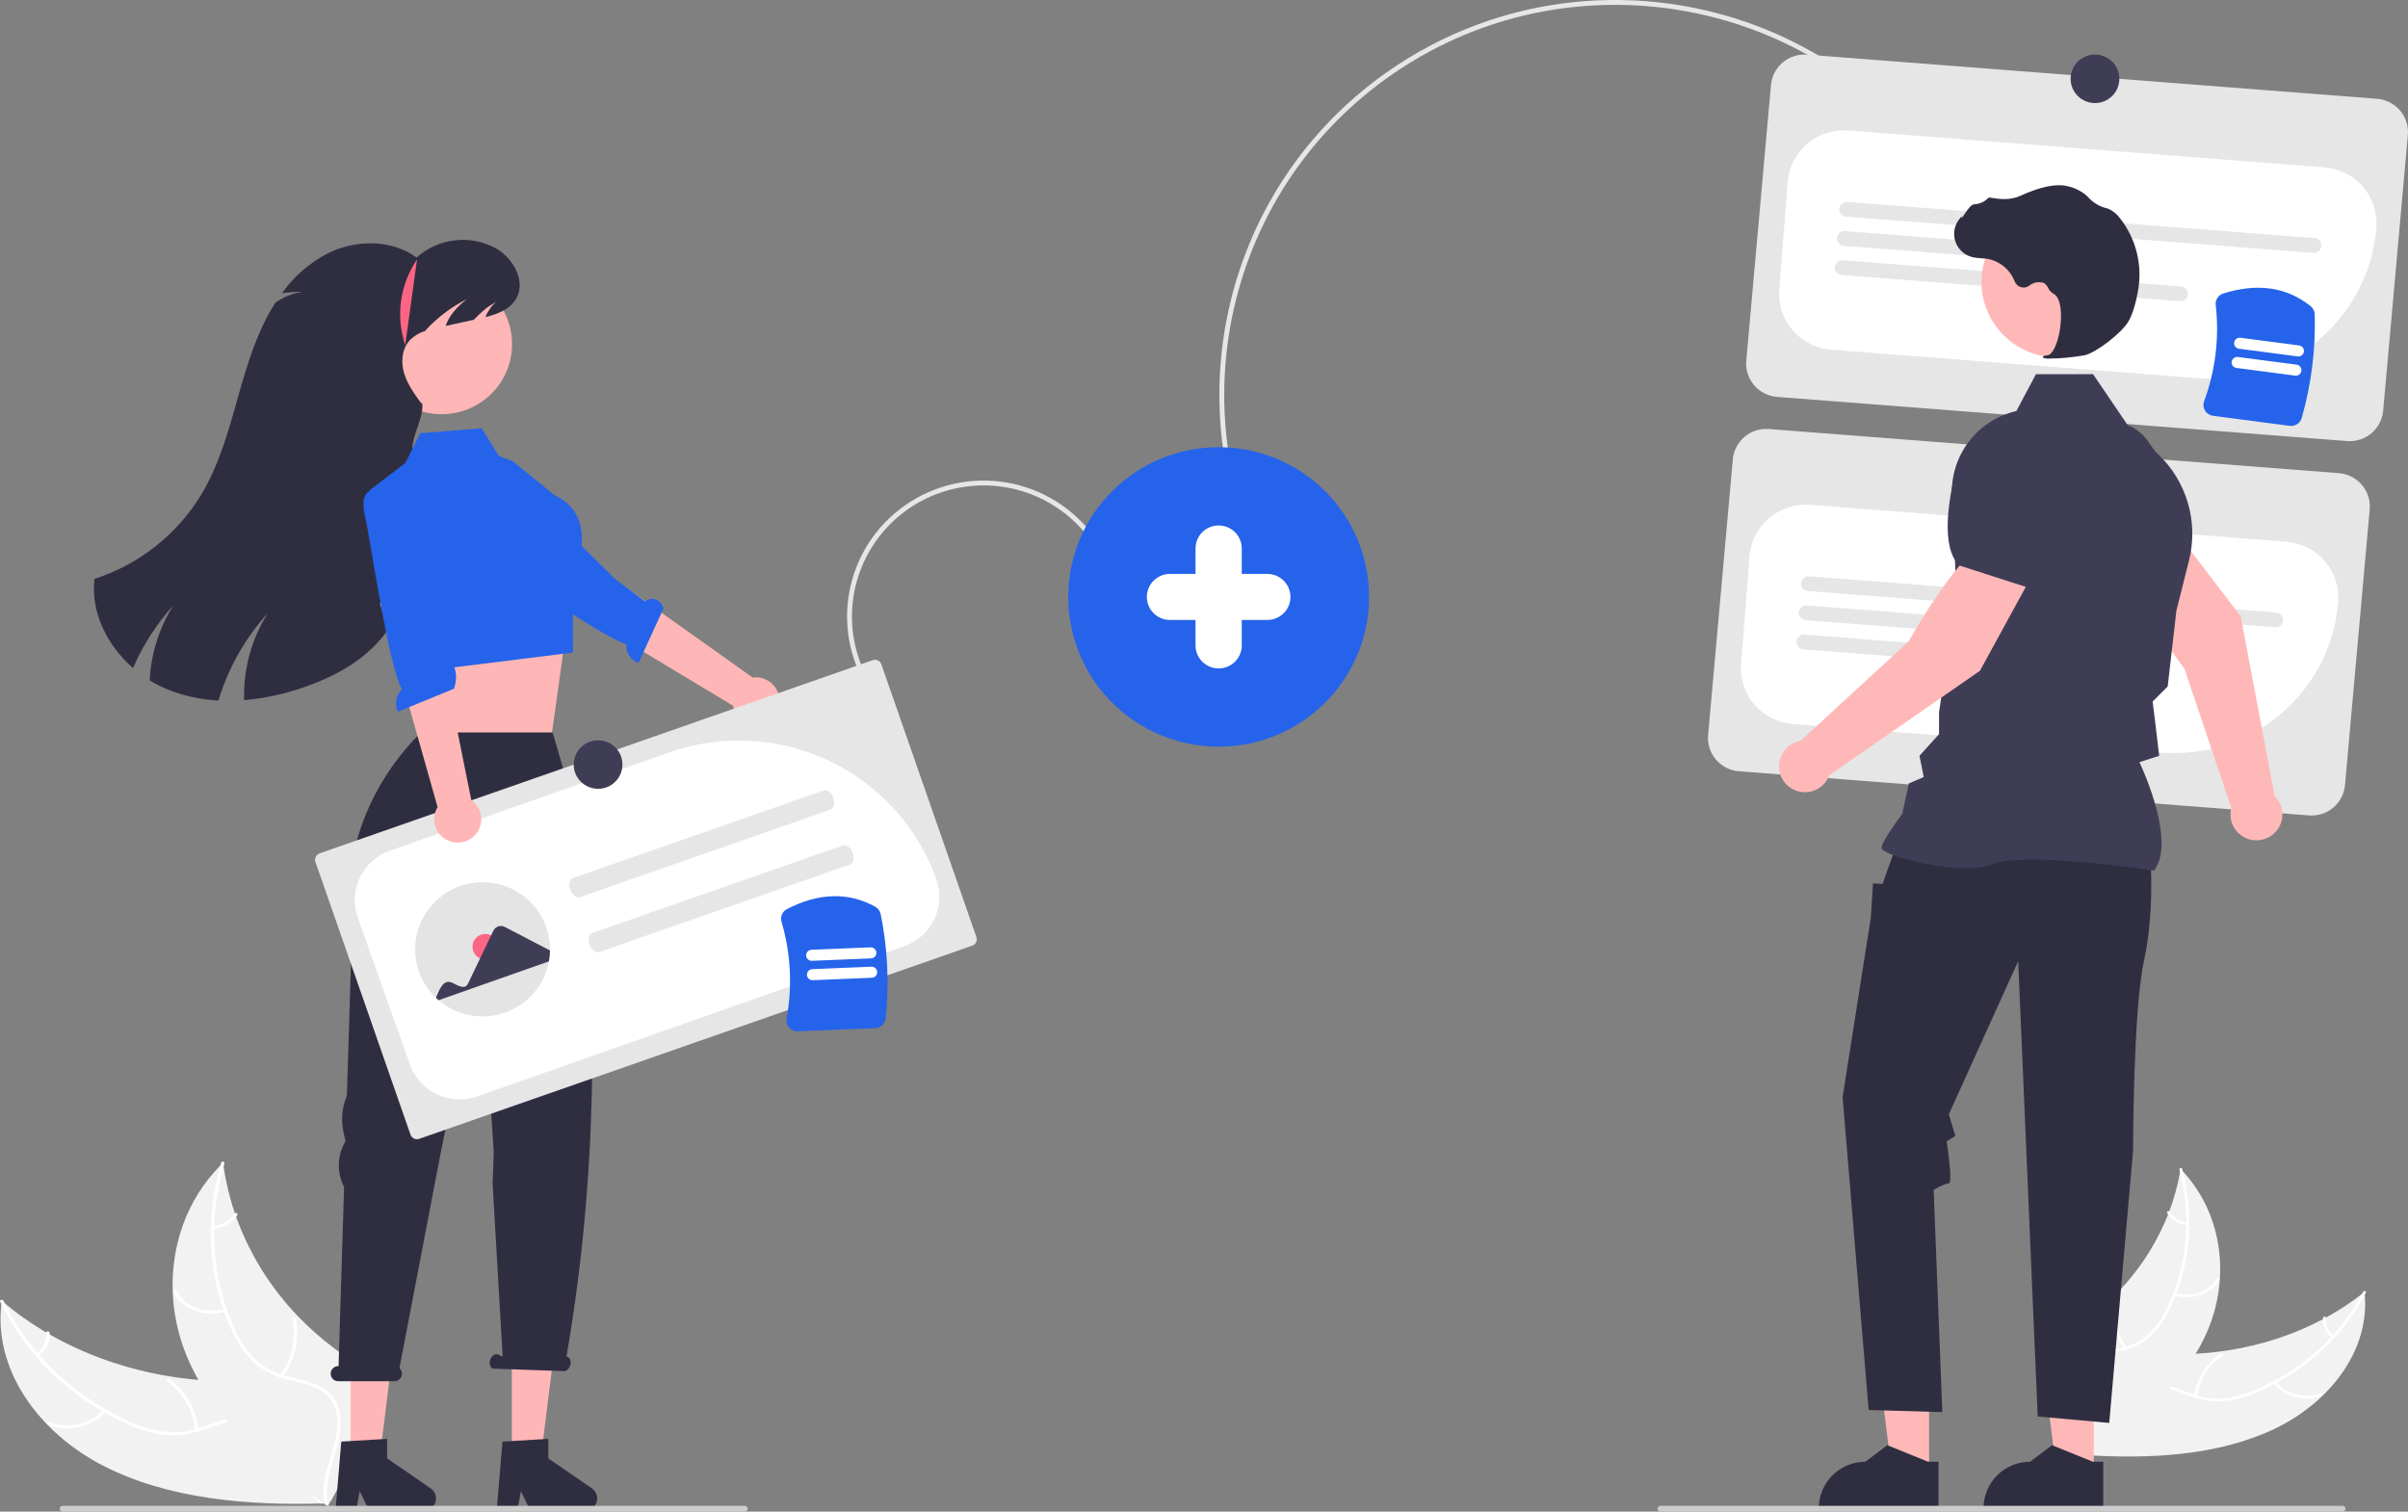 <svg width="352" height="221" viewBox="0 0 352 221" fill="none" xmlns="http://www.w3.org/2000/svg">
<rect x="0" y="0" width="352" height="221" fill="#808080" stroke="none"/>
<g clip-path="url(#clip0_4089_1885)">
<path d="M208.868 6.78C234.208 -6.72 266.37 0.357 283.421 24.294L282.841 24.704C266 1.063 234.231 -5.925 209.203 7.405C207.076 8.538 205.024 9.803 203.057 11.193C177.319 29.368 171.232 65.004 189.487 90.63L188.906 91.04C170.424 65.095 176.588 29.016 202.646 10.615C204.637 9.208 206.715 7.927 208.868 6.78Z" fill="#E6E6E6"/>
<path d="M343.112 64.483L259.765 58.027C258.471 57.925 257.271 57.317 256.427 56.335C255.583 55.353 255.165 54.078 255.264 52.79L258.878 12.47C258.98 11.182 259.591 9.987 260.577 9.147C261.563 8.306 262.844 7.89 264.138 7.989L347.485 14.445C348.778 14.546 349.979 15.155 350.823 16.137C351.666 17.119 352.085 18.394 351.985 19.682L348.372 60.002C348.27 61.29 347.659 62.485 346.673 63.325C345.687 64.165 344.406 64.582 343.112 64.483Z" fill="#E6E6E6"/>
<path d="M323.423 55.374C322.791 55.374 322.156 55.35 321.519 55.3L267.654 51.128C266.577 51.045 265.527 50.751 264.565 50.264C263.602 49.776 262.744 49.105 262.042 48.287C261.34 47.47 260.806 46.523 260.471 45.501C260.137 44.478 260.007 43.4 260.091 42.327L261.319 26.607C261.491 24.442 262.518 22.434 264.175 21.022C265.832 19.61 267.984 18.91 270.159 19.076L339.812 24.471C341.986 24.642 344.003 25.665 345.421 27.315C346.839 28.965 347.542 31.107 347.375 33.272C346.905 39.28 344.18 44.891 339.741 48.987C335.302 53.083 329.476 55.364 323.423 55.374Z" fill="white"/>
<path d="M338.146 36.968L269.866 31.679C269.723 31.668 269.585 31.63 269.457 31.565C269.33 31.501 269.217 31.412 269.124 31.304C269.031 31.196 268.961 31.071 268.917 30.936C268.873 30.801 268.855 30.659 268.867 30.517C268.878 30.375 268.917 30.237 268.981 30.111C269.046 29.984 269.135 29.871 269.243 29.779C269.352 29.686 269.477 29.616 269.613 29.572C269.749 29.528 269.892 29.511 270.034 29.522L338.315 34.811C338.457 34.822 338.596 34.861 338.723 34.925C338.85 34.99 338.964 35.078 339.056 35.187C339.149 35.294 339.22 35.419 339.264 35.554C339.308 35.69 339.325 35.832 339.314 35.974C339.303 36.115 339.264 36.253 339.199 36.38C339.135 36.507 339.046 36.619 338.937 36.712C338.829 36.804 338.703 36.874 338.567 36.918C338.432 36.962 338.289 36.979 338.146 36.968Z" fill="#E6E6E6"/>
<path d="M309.795 39.06L269.533 35.942C269.246 35.919 268.979 35.784 268.792 35.566C268.605 35.348 268.512 35.065 268.535 34.779C268.557 34.493 268.692 34.228 268.911 34.041C269.13 33.855 269.414 33.762 269.701 33.785L309.963 36.903C310.106 36.914 310.244 36.953 310.372 37.017C310.499 37.081 310.612 37.17 310.705 37.278C310.798 37.386 310.868 37.511 310.913 37.646C310.957 37.782 310.974 37.924 310.963 38.066C310.952 38.207 310.913 38.346 310.848 38.472C310.784 38.599 310.694 38.712 310.586 38.804C310.477 38.896 310.352 38.967 310.216 39.011C310.08 39.054 309.937 39.071 309.795 39.06Z" fill="#E6E6E6"/>
<path d="M318.662 44.035L269.198 40.203C269.056 40.193 268.917 40.154 268.79 40.089C268.663 40.025 268.549 39.936 268.456 39.828C268.364 39.721 268.293 39.595 268.249 39.46C268.205 39.325 268.188 39.183 268.199 39.041C268.21 38.899 268.249 38.761 268.313 38.634C268.378 38.508 268.467 38.395 268.576 38.303C268.684 38.21 268.81 38.14 268.946 38.096C269.081 38.052 269.224 38.035 269.367 38.046L318.831 41.878C319.118 41.9 319.385 42.035 319.572 42.253C319.759 42.471 319.852 42.754 319.829 43.04C319.807 43.326 319.671 43.592 319.453 43.778C319.234 43.965 318.949 44.057 318.662 44.035Z" fill="#E6E6E6"/>
<path d="M337.534 119.216L254.187 112.76C252.893 112.659 251.693 112.05 250.849 111.068C250.005 110.086 249.587 108.811 249.686 107.523L253.299 67.204C253.402 65.915 254.013 64.72 254.999 63.88C255.985 63.04 257.265 62.623 258.56 62.722L341.906 69.178C343.2 69.28 344.401 69.888 345.244 70.87C346.088 71.852 346.506 73.127 346.407 74.415L342.794 114.735C342.692 116.023 342.081 117.218 341.095 118.059C340.108 118.899 338.828 119.315 337.534 119.216Z" fill="#E6E6E6"/>
<path d="M317.824 110.106C317.2 110.106 316.573 110.082 315.941 110.033L262.076 105.861C260.999 105.778 259.95 105.484 258.987 104.996C258.024 104.509 257.166 103.838 256.464 103.02C255.762 102.203 255.228 101.256 254.893 100.234C254.558 99.211 254.429 98.133 254.513 97.06L255.741 81.34C255.825 80.268 256.12 79.222 256.61 78.263C257.099 77.305 257.774 76.451 258.595 75.752C259.416 75.053 260.367 74.521 261.394 74.188C262.421 73.855 263.504 73.726 264.581 73.809L334.234 79.204C335.311 79.288 336.361 79.582 337.324 80.069C338.287 80.557 339.144 81.228 339.846 82.045C340.548 82.863 341.082 83.81 341.417 84.832C341.752 85.855 341.881 86.933 341.797 88.005C341.32 94.014 338.589 99.624 334.147 103.719C329.705 107.814 323.878 110.094 317.824 110.106Z" fill="white"/>
<path d="M332.568 91.702L264.287 86.413C264.145 86.402 264.006 86.363 263.879 86.299C263.752 86.234 263.639 86.145 263.546 86.038C263.453 85.93 263.383 85.805 263.339 85.669C263.294 85.534 263.277 85.392 263.288 85.25C263.299 85.109 263.338 84.971 263.403 84.844C263.468 84.717 263.557 84.605 263.665 84.512C263.774 84.42 263.899 84.35 264.035 84.306C264.171 84.262 264.314 84.245 264.456 84.256L332.737 89.545C332.879 89.556 333.018 89.594 333.145 89.659C333.272 89.723 333.385 89.812 333.478 89.92C333.571 90.028 333.641 90.153 333.686 90.288C333.73 90.423 333.747 90.565 333.736 90.707C333.725 90.849 333.686 90.987 333.621 91.113C333.556 91.24 333.467 91.353 333.359 91.445C333.251 91.537 333.125 91.608 332.989 91.652C332.854 91.696 332.711 91.713 332.568 91.702Z" fill="#E6E6E6"/>
<path d="M304.218 93.793L263.956 90.675C263.814 90.664 263.675 90.625 263.548 90.561C263.42 90.496 263.307 90.408 263.214 90.3C263.121 90.192 263.051 90.067 263.007 89.931C262.962 89.796 262.945 89.654 262.956 89.512C262.967 89.37 263.006 89.232 263.071 89.106C263.136 88.979 263.225 88.866 263.334 88.774C263.442 88.681 263.568 88.611 263.703 88.567C263.839 88.523 263.982 88.506 264.125 88.517L304.387 91.636C304.674 91.659 304.94 91.793 305.127 92.011C305.315 92.23 305.407 92.513 305.385 92.799C305.363 93.085 305.227 93.35 305.008 93.536C304.789 93.723 304.505 93.815 304.218 93.793Z" fill="#E6E6E6"/>
<path d="M313.087 98.768L263.623 94.936C263.336 94.914 263.069 94.779 262.882 94.561C262.695 94.343 262.602 94.06 262.624 93.774C262.647 93.488 262.782 93.222 263.001 93.036C263.22 92.849 263.505 92.757 263.792 92.779L313.256 96.611C313.543 96.633 313.81 96.768 313.997 96.986C314.185 97.204 314.277 97.487 314.255 97.773C314.233 98.059 314.097 98.325 313.878 98.511C313.659 98.698 313.375 98.79 313.087 98.768Z" fill="#E6E6E6"/>
<path d="M125.523 98.15C124.465 95.763 123.889 93.192 123.829 90.583C123.77 87.975 124.226 85.38 125.173 82.947C126.121 80.514 127.54 78.291 129.35 76.404C131.16 74.517 133.326 73.004 135.724 71.951C138.121 70.897 140.704 70.325 143.323 70.265C145.943 70.205 148.549 70.66 150.993 71.603C153.436 72.546 155.669 73.959 157.564 75.762C159.459 77.564 160.979 79.72 162.037 82.107L161.386 82.394C160.365 80.092 158.9 78.012 157.073 76.274C155.245 74.536 153.092 73.173 150.736 72.264C148.379 71.355 145.866 70.916 143.34 70.974C140.813 71.031 138.323 71.584 136.011 72.599C133.699 73.615 131.61 75.074 129.865 76.894C128.119 78.713 126.751 80.857 125.837 83.203C124.924 85.549 124.483 88.051 124.541 90.567C124.599 93.082 125.154 95.562 126.174 97.864L125.523 98.15Z" fill="#E6E6E6"/>
<path d="M332.371 208.956C340.519 205.112 346.588 197.377 345.641 188.877C338.331 194.771 328.379 198.062 318.105 197.983C314.104 197.953 309.622 197.547 306.714 199.783C304.905 201.174 304.089 203.383 303.985 205.584C303.882 207.786 304.418 210.014 304.951 212.213L304.789 212.734C314.356 213.34 324.223 212.8 332.371 208.956Z" fill="#F2F2F2"/>
<path d="M345.441 188.856C342.29 194.979 336.826 200.081 330.036 203.068C328.548 203.759 326.964 204.223 325.337 204.443C323.68 204.615 322.006 204.397 320.45 203.807C318.974 203.279 317.519 202.593 315.954 202.384C315.188 202.278 314.408 202.326 313.661 202.527C312.914 202.727 312.215 203.076 311.606 203.551C310.16 204.671 309.298 206.22 308.516 207.766C307.648 209.483 306.778 211.28 305.079 212.449C304.873 212.591 305.16 212.886 305.365 212.744C308.322 210.709 308.749 207.029 311.098 204.565C311.651 203.943 312.338 203.453 313.108 203.133C313.877 202.812 314.71 202.669 315.543 202.715C317.14 202.832 318.641 203.539 320.131 204.084C321.646 204.68 323.271 204.945 324.898 204.863C326.538 204.719 328.144 204.313 329.654 203.659C332.937 202.298 335.976 200.415 338.653 198.084C341.61 195.538 344.051 192.453 345.844 188.994C345.953 188.783 345.549 188.646 345.441 188.856Z" fill="white"/>
<path d="M332.313 202.206C333.171 203.213 334.323 203.929 335.608 204.255C336.894 204.58 338.249 204.499 339.486 204.021C339.723 203.922 339.53 203.576 339.292 203.675C338.142 204.122 336.879 204.198 335.683 203.893C334.486 203.588 333.416 202.917 332.622 201.975C332.456 201.773 332.147 202.005 332.313 202.206Z" fill="white"/>
<path d="M321.169 204.159C321.327 202.963 321.737 201.814 322.373 200.787C323.009 199.761 323.856 198.88 324.859 198.203C325.064 198.06 324.777 197.766 324.572 197.908C323.531 198.615 322.651 199.533 321.992 200.603C321.333 201.672 320.909 202.869 320.748 204.114C320.718 204.351 321.14 204.395 321.169 204.159Z" fill="white"/>
<path d="M341.125 195.278C340.733 194.978 340.425 194.584 340.229 194.132C340.034 193.68 339.957 193.186 340.007 192.697C340.039 192.46 339.618 192.416 339.585 192.651C339.533 193.192 339.618 193.738 339.833 194.237C340.048 194.737 340.386 195.174 340.816 195.509C340.855 195.547 340.905 195.571 340.959 195.577C341.013 195.583 341.068 195.57 341.114 195.541C341.134 195.526 341.15 195.506 341.162 195.484C341.173 195.462 341.18 195.437 341.181 195.412C341.182 195.387 341.178 195.362 341.168 195.339C341.158 195.316 341.144 195.295 341.125 195.278Z" fill="white"/>
<path d="M318.762 170.906C318.737 171.053 318.711 171.199 318.683 171.347C318.334 173.316 317.802 175.248 317.092 177.118C317.04 177.263 316.984 177.41 316.927 177.553C315.133 182.081 312.403 186.183 308.916 189.594C307.495 190.988 305.963 192.264 304.334 193.409C302.063 195.009 299.443 196.572 298.006 198.727C297.854 198.95 297.717 199.182 297.598 199.424L304.071 212.465C304.102 212.489 304.13 212.514 304.161 212.539L304.393 213.068C304.483 213.014 304.575 212.956 304.665 212.902C304.718 212.871 304.768 212.837 304.821 212.805C304.855 212.784 304.89 212.762 304.922 212.744C304.934 212.737 304.945 212.73 304.954 212.723C304.986 212.706 305.014 212.686 305.044 212.669C305.558 212.347 306.071 212.02 306.581 211.69C306.585 211.688 306.585 211.688 306.586 211.685C310.469 209.157 314.121 206.3 317.122 203.004C317.212 202.905 317.306 202.805 317.393 202.7C318.726 201.218 319.921 199.619 320.961 197.92C321.522 196.997 322.028 196.042 322.478 195.06C323.632 192.523 324.315 189.8 324.496 187.021C324.861 181.455 323.203 175.699 319.08 171.244C318.975 171.13 318.87 171.019 318.762 170.906Z" fill="#F2F2F2"/>
<path d="M318.592 170.995C320.395 177.88 319.774 185.141 316.721 191.319C316.086 192.691 315.211 193.94 314.138 195.007C312.988 196.057 311.574 196.777 310.046 197.091C308.583 197.436 307.027 197.635 305.713 198.298C305.069 198.619 304.509 199.088 304.082 199.665C303.654 200.243 303.369 200.913 303.252 201.621C302.93 203.347 303.338 205.125 303.804 206.856C304.321 208.777 304.891 210.768 304.414 212.673C304.356 212.904 304.772 213 304.829 212.769C305.659 209.456 303.477 206.106 303.56 202.754C303.599 201.19 304.172 199.666 305.63 198.799C306.906 198.041 308.51 197.835 309.996 197.498C311.498 197.207 312.905 196.555 314.095 195.599C315.229 194.592 316.159 193.379 316.837 192.025C318.391 189.042 319.389 185.803 319.784 182.466C320.258 178.594 319.988 174.667 318.988 170.896C318.926 170.658 318.53 170.759 318.592 170.995Z" fill="white"/>
<path d="M317.838 189.366C320.501 190.197 323.326 189.203 324.443 187.055C324.553 186.844 324.173 186.654 324.063 186.866C323.017 188.878 320.402 189.78 317.913 189.004C317.651 188.922 317.578 189.285 317.838 189.366Z" fill="white"/>
<path d="M310.823 197.005C310.141 195.981 309.675 194.829 309.454 193.62C309.233 192.411 309.261 191.17 309.536 189.972C309.593 189.741 309.178 189.645 309.121 189.876C308.837 191.123 308.811 192.415 309.044 193.673C309.277 194.931 309.764 196.128 310.476 197.193C310.616 197.41 310.961 197.221 310.823 197.005Z" fill="white"/>
<path d="M319.731 178.758C319.208 178.699 318.705 178.526 318.257 178.251C317.809 177.977 317.427 177.607 317.139 177.169C317.002 176.95 316.657 177.14 316.793 177.356C317.113 177.839 317.535 178.247 318.03 178.552C318.524 178.856 319.079 179.05 319.657 179.12C319.771 179.134 319.878 179.093 319.902 178.987C319.908 178.934 319.894 178.881 319.862 178.839C319.831 178.796 319.784 178.767 319.731 178.758Z" fill="white"/>
<path d="M332.5 116.362L327.548 90.113L317.826 77.372L310.621 82.062C311.639 87.56 319.34 97.824 319.34 97.824L326.166 118.124C326.139 118.23 326.114 118.336 326.095 118.446C325.987 119.088 326.047 119.747 326.269 120.36C326.492 120.972 326.869 121.517 327.365 121.942C327.86 122.367 328.458 122.657 329.099 122.785C329.741 122.912 330.404 122.873 331.026 122.671C331.648 122.469 332.206 122.11 332.648 121.63C333.09 121.15 333.4 120.565 333.549 119.93C333.697 119.296 333.678 118.634 333.495 118.009C333.311 117.384 332.968 116.817 332.5 116.362Z" fill="#FFB8B8"/>
<path d="M310.816 84.836L318.973 78.244L318.988 78.209C320.514 74.767 317.127 68.865 314.016 64.52C312.99 63.088 311.455 62.097 309.723 61.749C307.991 61.4 306.191 61.72 304.686 62.642C303.581 63.33 302.691 64.312 302.117 65.478C301.542 66.643 301.307 67.945 301.437 69.236L302.123 75.812L310.816 84.836Z" fill="#3F3D56"/>
<path d="M281.99 215.468L276.562 215.468L273.98 194.625L281.991 194.625L281.99 215.468Z" fill="#FFB8B8"/>
<path d="M283.371 213.704L281.844 213.704L275.88 211.289L272.683 213.704H272.682C270.876 213.704 269.144 214.418 267.866 215.69C266.589 216.962 265.871 218.687 265.871 220.485V220.706L283.371 220.706L283.371 213.704Z" fill="#2F2E41"/>
<path d="M306.072 215.468L300.644 215.468L298.062 194.625L306.073 194.625L306.072 215.468Z" fill="#FFB8B8"/>
<path d="M307.453 213.704L305.926 213.704L299.962 211.289L296.765 213.704H296.765C294.958 213.704 293.226 214.418 291.948 215.69C290.671 216.962 289.953 218.687 289.953 220.485V220.706L307.453 220.706L307.453 213.704Z" fill="#2F2E41"/>
<path d="M314.347 125.69C314.347 125.69 314.98 133.262 313.396 140.518C311.812 147.774 311.812 168.211 311.812 168.211L308.326 208.033L297.87 207.087L295.018 140.518L284.878 162.918L285.829 166.073L284.562 166.862C284.562 166.862 285.512 173.014 284.878 173.014C284.244 173.014 282.66 173.96 282.66 173.96L283.927 206.456L273.154 206.14L269.352 160.394L273.471 134.208L273.788 129.16L275.214 129.219L275.94 127.11L277.273 123.481L314.347 125.69Z" fill="#2F2E41"/>
<path d="M314.894 127.28L314.95 127.201C317.966 122.997 313.43 112.894 312.746 111.43L315.628 110.499L314.979 105.007L314.671 102.558L316.874 100.365L316.88 100.311L318.147 89.268L319.99 81.934C320.685 79.162 320.626 76.255 319.819 73.513C319.012 70.77 317.487 68.291 315.4 66.33L311.141 62.331L305.964 54.704H297.615L294.753 60.087C291.977 60.726 289.515 62.314 287.795 64.574C286.075 66.835 285.205 69.624 285.338 72.457L285.987 86.576L283.447 104.156L283.445 107.337L280.587 110.5L281.211 113.607L279.036 114.535L278.076 118.997C277.678 119.519 275.055 123.003 275.055 123.955C275.055 124.098 275.161 124.236 275.388 124.389C277.176 125.595 287.058 128.052 291.432 126.31C296.091 124.455 314.611 127.237 314.798 127.266L314.894 127.28Z" fill="#3F3D56"/>
<path d="M242.293 220.578C242.293 220.69 242.337 220.797 242.416 220.876C242.495 220.955 242.602 221 242.714 221H342.445C342.557 221 342.664 220.955 342.744 220.876C342.823 220.797 342.868 220.69 342.868 220.578C342.868 220.467 342.823 220.359 342.744 220.28C342.664 220.201 342.557 220.157 342.445 220.157H242.716C242.604 220.156 242.497 220.2 242.418 220.279C242.338 220.358 242.293 220.464 242.293 220.576V220.578Z" fill="#CCCCCC"/>
<path d="M300.709 52.242C306.815 52.242 311.765 47.313 311.765 41.233C311.765 35.154 306.815 30.225 300.709 30.225C294.602 30.225 289.652 35.154 289.652 41.233C289.652 47.313 294.602 52.242 300.709 52.242Z" fill="#FFB8B8"/>
<path d="M299.65 52.42C301.362 52.403 303.07 52.24 304.754 51.933C306.422 51.551 310.101 48.718 311.104 47.044C311.849 45.801 312.296 43.878 312.54 42.484C312.869 40.638 312.806 38.745 312.353 36.926C311.901 35.106 311.07 33.402 309.914 31.923C309.469 31.303 308.863 30.815 308.162 30.51C308.1 30.487 308.036 30.468 307.972 30.451C306.955 30.213 306.033 29.677 305.324 28.913C305.187 28.758 305.038 28.614 304.88 28.48C304.085 27.846 303.15 27.409 302.153 27.204C300.542 26.818 298.237 27.301 295.302 28.64C293.828 29.312 292.192 29.125 290.931 28.886C290.86 28.874 290.788 28.881 290.721 28.906C290.653 28.931 290.594 28.973 290.548 29.028C290.027 29.54 289.331 29.837 288.6 29.86C288.152 29.891 287.698 30.521 287.15 31.341C287.026 31.528 286.881 31.745 286.776 31.878L286.755 31.629L286.508 31.913C286.121 32.361 285.854 32.899 285.732 33.477C285.609 34.055 285.636 34.655 285.809 35.22C285.982 35.785 286.296 36.297 286.722 36.709C287.148 37.121 287.671 37.419 288.243 37.575C288.697 37.683 289.161 37.744 289.627 37.758C289.91 37.776 290.203 37.795 290.484 37.836C291.386 37.996 292.232 38.386 292.938 38.968C293.643 39.551 294.186 40.306 294.511 41.159C294.588 41.356 294.709 41.533 294.866 41.676C295.022 41.819 295.209 41.925 295.413 41.984C295.617 42.044 295.832 42.056 296.041 42.02C296.25 41.983 296.449 41.9 296.62 41.775C296.906 41.542 297.244 41.38 297.605 41.305C297.967 41.23 298.342 41.243 298.697 41.343C299.006 41.504 299.25 41.766 299.389 42.085C299.556 42.44 299.825 42.737 300.163 42.939C301.314 43.493 301.459 46.074 301.107 48.238C300.768 50.324 300.029 51.846 299.311 51.938C298.759 52.01 298.696 52.051 298.659 52.149L298.625 52.237L298.69 52.318C298.999 52.42 299.326 52.455 299.65 52.42Z" fill="#2F2E41"/>
<path d="M178.141 109.163C190.283 109.163 200.126 99.362 200.126 87.273C200.126 75.184 190.283 65.384 178.141 65.384C165.999 65.384 156.156 75.184 156.156 87.273C156.156 99.362 165.999 109.163 178.141 109.163Z" fill="#2563EB"/>
<path d="M297.106 84.016L289.854 79.398C285.236 82.578 278.996 93.782 278.996 93.782L263.201 108.311C262.543 108.423 261.926 108.706 261.413 109.131C260.9 109.556 260.508 110.109 260.277 110.732C260.046 111.356 259.985 112.029 260.098 112.684C260.212 113.339 260.497 113.953 260.925 114.464C261.352 114.974 261.907 115.363 262.534 115.592C263.161 115.821 263.837 115.882 264.495 115.768C265.153 115.654 265.769 115.37 266.281 114.943C266.793 114.517 267.184 113.964 267.413 113.339L289.426 98.071L297.106 84.016Z" fill="#FFB8B8"/>
<path d="M296.411 85.889L301.241 74.348L299.494 67.97C299.147 66.719 298.455 65.59 297.496 64.71C296.538 63.83 295.352 63.234 294.071 62.99C292.334 62.672 290.539 63.022 289.051 63.97C287.562 64.918 286.491 66.394 286.053 68.098C284.73 73.269 283.714 79.991 286.386 82.651L286.413 82.678L296.411 85.889Z" fill="#3F3D56"/>
<path d="M15.144 214.321C5.689 209.49 -1.17 200.153 0.264 190.175C8.654 197.389 20.255 201.636 32.361 201.925C37.076 202.038 42.37 201.727 45.712 204.469C47.791 206.175 48.67 208.808 48.709 211.405C48.748 214.002 48.033 216.607 47.322 219.177L47.494 219.797C36.201 220.156 24.598 219.153 15.144 214.321Z" fill="#F2F2F2"/>
<path d="M0.5 190.158C3.982 197.487 10.227 203.701 18.114 207.473C19.841 208.342 21.69 208.947 23.598 209.266C25.543 209.531 27.524 209.337 29.379 208.699C31.138 208.133 32.877 207.378 34.729 207.19C35.635 207.093 36.552 207.179 37.425 207.443C38.297 207.707 39.107 208.144 39.806 208.727C41.468 210.099 42.426 211.957 43.289 213.807C44.247 215.861 45.204 218.011 47.162 219.452C47.4 219.626 47.051 219.963 46.814 219.789C43.407 217.281 43.042 212.93 40.367 209.94C39.118 208.544 37.357 207.505 35.2 207.595C33.315 207.674 31.52 208.451 29.744 209.037C27.937 209.683 26.012 209.935 24.099 209.778C22.172 209.547 20.296 209.009 18.541 208.182C14.725 206.457 11.216 204.126 8.15 201.281C4.762 198.171 2.002 194.446 0.019 190.305C-0.101 190.052 0.38 189.906 0.5 190.158Z" fill="white"/>
<path d="M15.468 206.372C13.396 208.725 9.748 209.521 6.95 208.243C6.674 208.118 6.915 207.717 7.191 207.843C8.53 208.412 10.014 208.548 11.435 208.233C12.856 207.919 14.142 207.168 15.112 206.088C15.316 205.856 15.671 206.141 15.468 206.372Z" fill="white"/>
<path d="M28.522 209.087C28.381 207.673 27.941 206.304 27.23 205.071C26.52 203.838 25.555 202.769 24.399 201.934C24.163 201.758 24.511 201.422 24.748 201.597C25.948 202.468 26.95 203.583 27.686 204.867C28.423 206.152 28.878 207.577 29.02 209.05C29.046 209.33 28.548 209.366 28.522 209.087Z" fill="white"/>
<path d="M5.34 197.883C5.813 197.545 6.191 197.091 6.439 196.566C6.686 196.041 6.795 195.462 6.755 194.884C6.725 194.604 7.223 194.568 7.253 194.846C7.294 195.485 7.174 196.125 6.902 196.705C6.629 197.285 6.215 197.788 5.696 198.167C5.649 198.21 5.589 198.236 5.525 198.241C5.461 198.246 5.397 198.229 5.344 198.193C5.321 198.175 5.302 198.151 5.29 198.124C5.277 198.098 5.27 198.069 5.27 198.039C5.269 198.01 5.275 197.98 5.288 197.953C5.3 197.926 5.318 197.902 5.34 197.883Z" fill="white"/>
<path d="M32.605 170.003C32.63 170.177 32.654 170.351 32.681 170.527C33.018 172.859 33.573 175.154 34.339 177.384C34.395 177.557 34.455 177.732 34.517 177.903C36.461 183.303 39.523 188.237 43.503 192.385C45.124 194.079 46.882 195.64 48.758 197.05C51.372 199.019 54.401 200.957 56.013 203.55C56.184 203.817 56.336 204.096 56.468 204.385L48.352 219.507C48.315 219.535 48.281 219.564 48.244 219.591L47.95 220.206C47.846 220.139 47.74 220.067 47.636 220C47.576 219.962 47.517 219.919 47.456 219.881C47.417 219.854 47.377 219.827 47.339 219.805C47.326 219.796 47.313 219.787 47.303 219.779C47.265 219.757 47.233 219.733 47.199 219.712C46.605 219.313 46.014 218.909 45.424 218.501C45.42 218.499 45.42 218.499 45.419 218.495C40.939 215.372 36.744 211.871 33.333 207.877C33.231 207.757 33.124 207.636 33.025 207.508C31.51 205.714 30.163 203.785 29.001 201.746C28.375 200.637 27.815 199.493 27.322 198.319C26.058 195.288 25.354 192.055 25.246 188.775C25.024 182.204 27.193 175.485 32.218 170.39C32.346 170.259 32.473 170.132 32.605 170.003Z" fill="#F2F2F2"/>
<path d="M32.797 170.114C30.414 178.158 30.874 186.734 34.239 194.126C34.935 195.766 35.919 197.27 37.144 198.567C38.459 199.846 40.097 200.747 41.886 201.174C43.596 201.635 45.422 201.927 46.945 202.757C47.692 203.159 48.333 203.732 48.815 204.428C49.298 205.125 49.608 205.925 49.72 206.763C50.034 208.809 49.487 210.887 48.873 212.909C48.192 215.154 47.445 217.478 47.936 219.739C47.995 220.013 47.502 220.111 47.443 219.837C46.589 215.903 49.286 212.038 49.313 208.086C49.326 206.242 48.709 204.425 47.023 203.35C45.549 202.41 43.667 202.108 41.929 201.655C40.171 201.257 38.538 200.437 37.172 199.266C35.874 198.037 34.823 196.573 34.075 194.953C32.357 191.381 31.303 187.529 30.962 183.583C30.549 179.004 31.015 174.388 32.334 169.982C32.416 169.705 32.878 169.838 32.797 170.114Z" fill="white"/>
<path d="M32.996 191.784C29.827 192.664 26.537 191.388 25.302 188.817C25.18 188.563 25.635 188.354 25.757 188.608C26.914 191.017 29.96 192.177 32.921 191.355C33.233 191.268 33.306 191.698 32.996 191.784Z" fill="white"/>
<path d="M40.975 201.044C41.817 199.863 42.409 198.524 42.715 197.108C43.021 195.692 43.035 194.229 42.755 192.807C42.697 192.533 43.19 192.435 43.248 192.709C43.535 194.189 43.517 195.712 43.196 197.185C42.874 198.658 42.255 200.051 41.376 201.278C41.204 201.529 40.804 201.293 40.975 201.044Z" fill="white"/>
<path d="M31.167 179.218C31.785 179.168 32.385 178.983 32.923 178.676C33.461 178.369 33.925 177.947 34.281 177.442C34.45 177.19 34.849 177.426 34.681 177.676C34.286 178.233 33.773 178.698 33.179 179.038C32.585 179.379 31.924 179.586 31.241 179.647C31.106 179.659 30.981 179.607 30.958 179.481C30.953 179.419 30.971 179.357 31.01 179.308C31.049 179.259 31.105 179.227 31.167 179.218Z" fill="white"/>
<path d="M61.207 94.215L61.919 100.792L61.5 109.416L80.686 107.146L82.489 94.215L80.192 94.237L61.207 94.215Z" fill="#FFB6B6"/>
<path d="M51.258 213.621H55.452L57.449 197.512H51.258V213.621Z" fill="#FFB6B6"/>
<path d="M49.888 210.76L56.589 210.362V213.221L62.96 217.602C63.275 217.818 63.512 218.129 63.637 218.489C63.761 218.849 63.767 219.239 63.654 219.602C63.54 219.966 63.312 220.284 63.004 220.509C62.696 220.735 62.324 220.857 61.941 220.857H53.963L52.588 218.029L52.051 220.857H49.043L49.888 210.76Z" fill="#2F2E41"/>
<path d="M74.816 213.621H79.011L81.007 197.512H74.816V213.621Z" fill="#FFB6B6"/>
<path d="M73.451 210.76L80.152 210.362V213.221L86.523 217.602C86.838 217.818 87.075 218.129 87.199 218.489C87.324 218.849 87.33 219.239 87.216 219.602C87.102 219.966 86.875 220.284 86.567 220.509C86.259 220.735 85.886 220.857 85.504 220.857H77.526L76.15 218.029L75.614 220.857H72.606L73.451 210.76Z" fill="#2F2E41"/>
<path d="M49.446 199.729H49.492L50.299 173.536C49.777 172.534 49.512 171.418 49.528 170.289C49.543 169.16 49.839 168.052 50.389 167.064L50.505 166.856L50.205 165.474C49.82 163.698 49.997 161.848 50.71 160.176L51.463 135.743C48.774 118.394 61.587 107.08 61.587 107.08H80.782L84.903 121.176C87.627 147.602 87.133 173.354 82.81 198.302L82.927 198.362C83.352 198.508 83.534 199.093 83.334 199.669C83.134 200.245 82.628 200.594 82.204 200.448L72.067 200.097C71.643 199.951 71.461 199.366 71.661 198.79C71.86 198.214 72.366 197.865 72.791 198.011L73.48 198.358L72.01 173.083L72.173 168.466L71.837 163.229L70.283 139.671L64.402 168.641L58.394 200.02C58.56 200.17 58.676 200.366 58.728 200.582C58.779 200.799 58.764 201.026 58.683 201.233C58.602 201.441 58.461 201.619 58.276 201.745C58.091 201.87 57.873 201.937 57.649 201.936H49.446C49.301 201.937 49.156 201.908 49.022 201.853C48.887 201.798 48.764 201.716 48.661 201.614C48.558 201.511 48.476 201.39 48.42 201.255C48.365 201.121 48.336 200.978 48.336 200.833C48.336 200.688 48.365 200.544 48.42 200.41C48.476 200.276 48.558 200.154 48.661 200.052C48.764 199.949 48.887 199.868 49.022 199.812C49.156 199.757 49.301 199.729 49.446 199.729Z" fill="#2F2E41"/>
<path d="M64.557 60.56C70.243 60.56 74.852 55.971 74.852 50.309C74.852 44.648 70.243 40.059 64.557 40.059C58.871 40.059 54.262 44.648 54.262 50.309C54.262 55.971 58.871 60.56 64.557 60.56Z" fill="#FFB6B6"/>
<path d="M19.444 97.667C20.89 94.322 22.878 91.236 25.326 88.531C23.253 91.82 22.068 95.587 21.886 99.467C22.637 99.933 23.422 100.342 24.235 100.69C26.679 101.711 29.285 102.293 31.932 102.412C33.359 97.678 35.822 93.319 39.144 89.646C36.75 93.447 35.546 97.871 35.686 102.356C38.639 102.102 41.548 101.481 44.346 100.508C48.548 99.069 52.626 96.919 55.532 93.577C58.676 89.959 60.226 85.184 60.727 80.424C61.227 75.668 60.756 70.868 60.282 66.108C60.058 63.84 61.955 61.23 61.731 58.962H61.582C60.585 57.6 59.569 56.206 59.08 54.592C58.594 52.982 58.721 51.082 59.838 49.814C60.463 49.151 61.253 48.664 62.127 48.401C62.209 48.297 62.299 48.197 62.392 48.096C64.083 46.308 66.073 44.825 68.274 43.716C66.687 44.909 65.626 46.259 65.133 47.654C66.508 47.352 67.882 47.052 69.257 46.754C69.716 46.269 70.199 45.807 70.706 45.37C71.441 44.735 71.684 44.686 72.562 44.088C71.853 44.708 71.304 45.488 70.96 46.363C72.726 45.921 74.493 45.255 75.411 43.742C76.935 41.239 75.124 37.863 72.595 36.368C70.756 35.334 68.637 34.901 66.537 35.131C64.438 35.361 62.464 36.243 60.895 37.651C57.238 34.97 52.032 35.014 47.965 37.019C45.28 38.401 42.967 40.404 41.22 42.861C42.234 42.731 43.254 42.66 44.275 42.648C42.837 42.858 41.468 43.398 40.276 44.225C39.748 45.041 39.264 45.883 38.826 46.75C38.539 47.319 38.267 47.895 38.012 48.479C36.447 52.026 35.428 55.804 34.371 59.538C33.139 63.888 31.817 68.269 29.509 72.162C25.97 78.082 20.387 82.516 13.804 84.637C13.255 89.557 15.668 94.369 19.444 97.667Z" fill="#2F2E41"/>
<path d="M74.926 67.415L72.928 66.668L70.408 62.611L61.433 63.342L59.251 67.691L53.996 71.687L56.294 83.738L59.865 98.377L83.767 95.402L83.742 84.382C83.742 84.382 88.061 75.676 81.084 72.414L74.926 67.415Z" fill="#2563EB"/>
<path d="M111.769 105.64C111.305 105.825 110.806 105.907 110.306 105.88C109.807 105.852 109.32 105.716 108.879 105.481C108.439 105.246 108.055 104.917 107.756 104.519C107.456 104.12 107.248 103.661 107.146 103.173L80.496 87.117L85.367 81.522L110.032 99.064C110.866 98.948 111.713 99.14 112.414 99.604C113.115 100.069 113.62 100.773 113.834 101.584C114.048 102.394 113.956 103.255 113.575 104.002C113.195 104.75 112.552 105.332 111.769 105.64Z" fill="#FFB6B6"/>
<path d="M71.614 79.503C71.614 79.503 70.34 80.779 73.536 82.877C76.094 84.557 87.506 92.857 91.551 94.169C91.501 94.761 91.649 95.353 91.974 95.851C92.298 96.349 92.779 96.726 93.342 96.922L97.005 88.908C96.212 87.076 94.944 87.5 94.277 87.915L89.853 84.603L78.99 73.803L72.518 78.565L71.614 79.503Z" fill="#2563EB"/>
<path d="M60.961 37.93C59.723 39.748 58.924 41.826 58.625 44.002C58.325 46.178 58.535 48.393 59.236 50.475" fill="#FD6584"/>
<path d="M8.727 220.578C8.726 220.634 8.737 220.689 8.758 220.74C8.78 220.791 8.811 220.838 8.85 220.877C8.89 220.916 8.936 220.947 8.988 220.968C9.039 220.989 9.094 221 9.15 221H108.878C108.99 221 109.098 220.955 109.177 220.876C109.257 220.797 109.301 220.69 109.301 220.578C109.301 220.467 109.257 220.359 109.177 220.28C109.098 220.201 108.99 220.157 108.878 220.157H9.15C9.094 220.157 9.039 220.167 8.988 220.188C8.936 220.21 8.89 220.241 8.85 220.28C8.811 220.319 8.78 220.366 8.758 220.417C8.737 220.468 8.726 220.523 8.727 220.578Z" fill="#CCCCCC"/>
<path d="M46.723 124.76C46.475 124.847 46.271 125.029 46.157 125.266C46.043 125.502 46.027 125.774 46.114 126.022L60.008 165.894C60.096 166.141 60.279 166.344 60.516 166.458C60.754 166.571 61.027 166.586 61.275 166.5L142.121 138.258C142.37 138.17 142.573 137.989 142.687 137.752C142.801 137.516 142.817 137.244 142.73 136.996L128.836 97.124C128.748 96.876 128.565 96.674 128.328 96.56C128.09 96.447 127.817 96.431 127.569 96.518L46.723 124.76Z" fill="#E6E6E6"/>
<path d="M67.186 160.745C65.595 160.745 64.043 160.254 62.744 159.34C61.444 158.426 60.461 157.133 59.929 155.64L52.299 134.145C51.619 132.231 51.731 130.126 52.61 128.294C53.489 126.462 55.063 125.052 56.986 124.376L97.846 109.997C105.495 107.314 113.9 107.763 121.217 111.243C128.535 114.723 134.167 120.951 136.877 128.561C137.557 130.475 137.445 132.58 136.566 134.412C135.687 136.245 134.113 137.654 132.19 138.331L69.741 160.307C68.921 160.597 68.057 160.745 67.186 160.745Z" fill="white"/>
<path d="M121.375 118.374L84.788 131.155C84.272 131.335 83.634 130.854 83.361 130.08C83.088 129.307 83.285 128.534 83.801 128.353L120.387 115.572C120.903 115.392 121.542 115.874 121.814 116.647C122.087 117.421 121.89 118.195 121.375 118.374Z" fill="#E6E6E6"/>
<path d="M124.203 126.405L87.616 139.186C87.101 139.366 86.462 138.885 86.189 138.111C85.916 137.337 86.113 136.564 86.629 136.384L123.216 123.603C123.731 123.423 124.37 123.904 124.642 124.678C124.915 125.452 124.718 126.225 124.203 126.405Z" fill="#E6E6E6"/>
<path d="M79.836 135.524C80.228 136.626 80.419 137.79 80.399 138.959C80.391 139.494 80.338 140.028 80.24 140.554C79.928 142.254 79.171 143.842 78.045 145.158C76.919 146.473 75.464 147.469 73.828 148.045C72.191 148.621 70.431 148.756 68.725 148.437C67.019 148.119 65.428 147.357 64.112 146.23C63.979 146.117 63.85 146 63.724 145.879C62.65 144.854 61.822 143.6 61.304 142.211C60.786 140.822 60.59 139.334 60.732 137.859C60.874 136.384 61.35 134.96 62.123 133.695C62.897 132.429 63.948 131.354 65.198 130.55C66.448 129.746 67.865 129.235 69.342 129.055C70.819 128.874 72.318 129.029 73.727 129.507C75.135 129.986 76.416 130.776 77.474 131.818C78.532 132.86 79.34 134.127 79.836 135.524Z" fill="#E4E4E4"/>
<path d="M70.954 140.293C71.995 140.293 72.838 139.453 72.838 138.417C72.838 137.381 71.995 136.542 70.954 136.542C69.914 136.542 69.07 137.381 69.07 138.417C69.07 139.453 69.914 140.293 70.954 140.293Z" fill="#FD6584"/>
<path d="M63.723 145.88C64.206 144.762 64.778 143.057 66.102 143.678C66.757 143.96 67.928 144.818 68.404 143.82L72.129 136.056C72.2 135.911 72.299 135.782 72.42 135.676C72.542 135.57 72.683 135.489 72.837 135.438C72.99 135.387 73.152 135.367 73.313 135.38C73.474 135.392 73.631 135.436 73.775 135.51L80.398 138.96C80.39 139.495 80.337 140.028 80.239 140.554L64.111 146.23L63.723 145.88Z" fill="#3F3D56"/>
<path d="M65.647 122.951C65.181 122.771 64.761 122.491 64.415 122.131C64.07 121.771 63.807 121.341 63.647 120.869C63.487 120.397 63.432 119.897 63.487 119.402C63.543 118.907 63.706 118.43 63.966 118.005L55.535 88.148L62.932 87.379L68.894 116.969C69.582 117.452 70.069 118.169 70.261 118.985C70.454 119.801 70.339 120.659 69.939 121.396C69.539 122.133 68.881 122.699 68.09 122.985C67.299 123.272 66.43 123.26 65.647 122.951Z" fill="#FFB6B6"/>
<path d="M54.286 71.759C54.286 71.759 52.48 71.823 53.373 75.53C54.087 78.497 56.711 97.11 58.763 100.821C58.32 101.219 58.022 101.752 57.917 102.336C57.811 102.92 57.904 103.523 58.181 104.049L66.356 100.692C67.035 98.815 66.509 97.111 65.737 96.96L64.781 91.532L63.374 73.321L55.59 71.689L54.286 71.759Z" fill="#2563EB"/>
<path d="M127.933 150.316L116.627 150.782C116.385 150.792 116.145 150.748 115.923 150.653C115.701 150.558 115.503 150.413 115.345 150.231C115.189 150.054 115.076 149.843 115.013 149.616C114.95 149.388 114.94 149.15 114.983 148.918C115.851 144.207 115.598 139.36 114.245 134.764C114.141 134.413 114.162 134.036 114.305 133.699C114.448 133.361 114.705 133.083 115.031 132.913C119.662 130.517 124.001 130.396 127.927 132.551C128.133 132.663 128.312 132.817 128.451 133.004C128.591 133.192 128.688 133.407 128.735 133.635C129.757 138.65 130.002 143.791 129.462 148.88C129.424 149.263 129.249 149.619 128.968 149.883C128.687 150.147 128.319 150.301 127.933 150.316Z" fill="#2563EB"/>
<path d="M127.452 142.948L118.807 143.305C118.7 143.309 118.594 143.293 118.494 143.256C118.394 143.22 118.302 143.164 118.223 143.092C118.145 143.02 118.081 142.934 118.036 142.837C117.991 142.741 117.966 142.637 117.962 142.531C117.957 142.425 117.974 142.319 118.011 142.219C118.047 142.119 118.103 142.028 118.176 141.95C118.248 141.872 118.335 141.808 118.432 141.764C118.528 141.719 118.633 141.694 118.74 141.69L127.385 141.333C127.491 141.329 127.597 141.345 127.697 141.382C127.797 141.418 127.889 141.474 127.968 141.546C128.046 141.618 128.11 141.704 128.154 141.801C128.199 141.897 128.225 142.001 128.229 142.107C128.233 142.213 128.217 142.319 128.18 142.419C128.143 142.518 128.087 142.61 128.015 142.688C127.943 142.766 127.856 142.829 127.759 142.874C127.663 142.918 127.558 142.944 127.452 142.948Z" fill="white"/>
<path d="M127.334 140.116L118.689 140.472C118.474 140.481 118.264 140.405 118.106 140.26C117.947 140.115 117.853 139.913 117.844 139.699C117.836 139.484 117.912 139.275 118.058 139.118C118.204 138.96 118.407 138.867 118.622 138.858L127.267 138.501C127.482 138.492 127.692 138.569 127.85 138.714C128.008 138.859 128.102 139.061 128.111 139.275C128.12 139.489 128.043 139.698 127.897 139.856C127.752 140.014 127.549 140.107 127.334 140.116Z" fill="white"/>
<path d="M334.711 62.256L323.491 60.791C323.251 60.76 323.021 60.676 322.819 60.544C322.617 60.412 322.447 60.236 322.323 60.03C322.199 59.829 322.124 59.602 322.101 59.367C322.078 59.133 322.109 58.896 322.192 58.675C323.855 54.181 324.439 49.362 323.894 44.604C323.852 44.24 323.938 43.872 324.137 43.564C324.336 43.256 324.636 43.026 324.986 42.913C329.961 41.341 334.257 41.96 337.755 44.752C337.939 44.897 338.088 45.08 338.194 45.288C338.299 45.496 338.358 45.725 338.365 45.958C338.511 51.073 337.87 56.18 336.463 61.102C336.361 61.473 336.127 61.794 335.804 62.006C335.482 62.218 335.094 62.307 334.711 62.256Z" fill="#2563EB"/>
<path d="M335.504 54.916L326.925 53.795C326.819 53.782 326.717 53.747 326.625 53.694C326.533 53.641 326.452 53.571 326.387 53.486C326.322 53.402 326.274 53.306 326.247 53.204C326.219 53.101 326.212 52.994 326.226 52.889C326.24 52.784 326.274 52.682 326.327 52.59C326.381 52.498 326.451 52.418 326.536 52.353C326.62 52.289 326.717 52.241 326.82 52.214C326.923 52.186 327.03 52.179 327.136 52.193L335.715 53.313C335.928 53.341 336.122 53.452 336.253 53.622C336.384 53.792 336.442 54.007 336.414 54.219C336.386 54.432 336.274 54.625 336.104 54.755C335.933 54.886 335.717 54.944 335.504 54.916Z" fill="white"/>
<path d="M335.872 52.105L327.294 50.985C327.188 50.971 327.086 50.937 326.993 50.884C326.901 50.831 326.819 50.761 326.754 50.676C326.689 50.592 326.642 50.496 326.614 50.394C326.586 50.291 326.579 50.184 326.593 50.078C326.607 49.973 326.641 49.872 326.695 49.779C326.748 49.688 326.819 49.607 326.904 49.542C326.988 49.478 327.085 49.43 327.188 49.403C327.291 49.375 327.399 49.368 327.505 49.383L336.083 50.503C336.189 50.517 336.291 50.551 336.384 50.604C336.476 50.657 336.558 50.727 336.623 50.811C336.688 50.896 336.735 50.992 336.763 51.094C336.791 51.197 336.798 51.304 336.784 51.409C336.77 51.515 336.736 51.616 336.682 51.708C336.629 51.8 336.558 51.881 336.473 51.946C336.389 52.01 336.292 52.058 336.189 52.085C336.086 52.112 335.978 52.119 335.872 52.105Z" fill="white"/>
<path d="M185.257 83.908H181.521V80.188C181.521 79.296 181.165 78.44 180.531 77.808C179.897 77.177 179.037 76.823 178.141 76.823C177.244 76.823 176.385 77.177 175.751 77.808C175.117 78.44 174.761 79.296 174.761 80.188V83.908H171.025C170.128 83.908 169.268 84.263 168.635 84.894C168.001 85.525 167.645 86.381 167.645 87.273C167.645 88.166 168.001 89.022 168.635 89.653C169.268 90.284 170.128 90.639 171.025 90.639H174.761V94.359C174.761 95.251 175.117 96.107 175.751 96.738C176.385 97.37 177.244 97.724 178.141 97.724C179.037 97.724 179.897 97.37 180.531 96.738C181.165 96.107 181.521 95.251 181.521 94.359V90.639H185.257C186.153 90.639 187.013 90.284 187.647 89.653C188.281 89.022 188.637 88.166 188.637 87.273C188.637 86.381 188.281 85.525 187.647 84.894C187.013 84.263 186.153 83.908 185.257 83.908Z" fill="white"/>
<path d="M306.242 15.068C308.209 15.068 309.804 13.48 309.804 11.522C309.804 9.563 308.209 7.975 306.242 7.975C304.275 7.975 302.68 9.563 302.68 11.522C302.68 13.48 304.275 15.068 306.242 15.068Z" fill="#3F3D56"/>
<path d="M87.425 115.324C89.393 115.324 90.987 113.736 90.987 111.777C90.987 109.818 89.393 108.23 87.425 108.23C85.458 108.23 83.863 109.818 83.863 111.777C83.863 113.736 85.458 115.324 87.425 115.324Z" fill="#3F3D56"/>
</g>
<defs>
<clipPath id="clip0_4089_1885">
<rect width="352" height="221" fill="white"/>
</clipPath>
</defs>
</svg>

